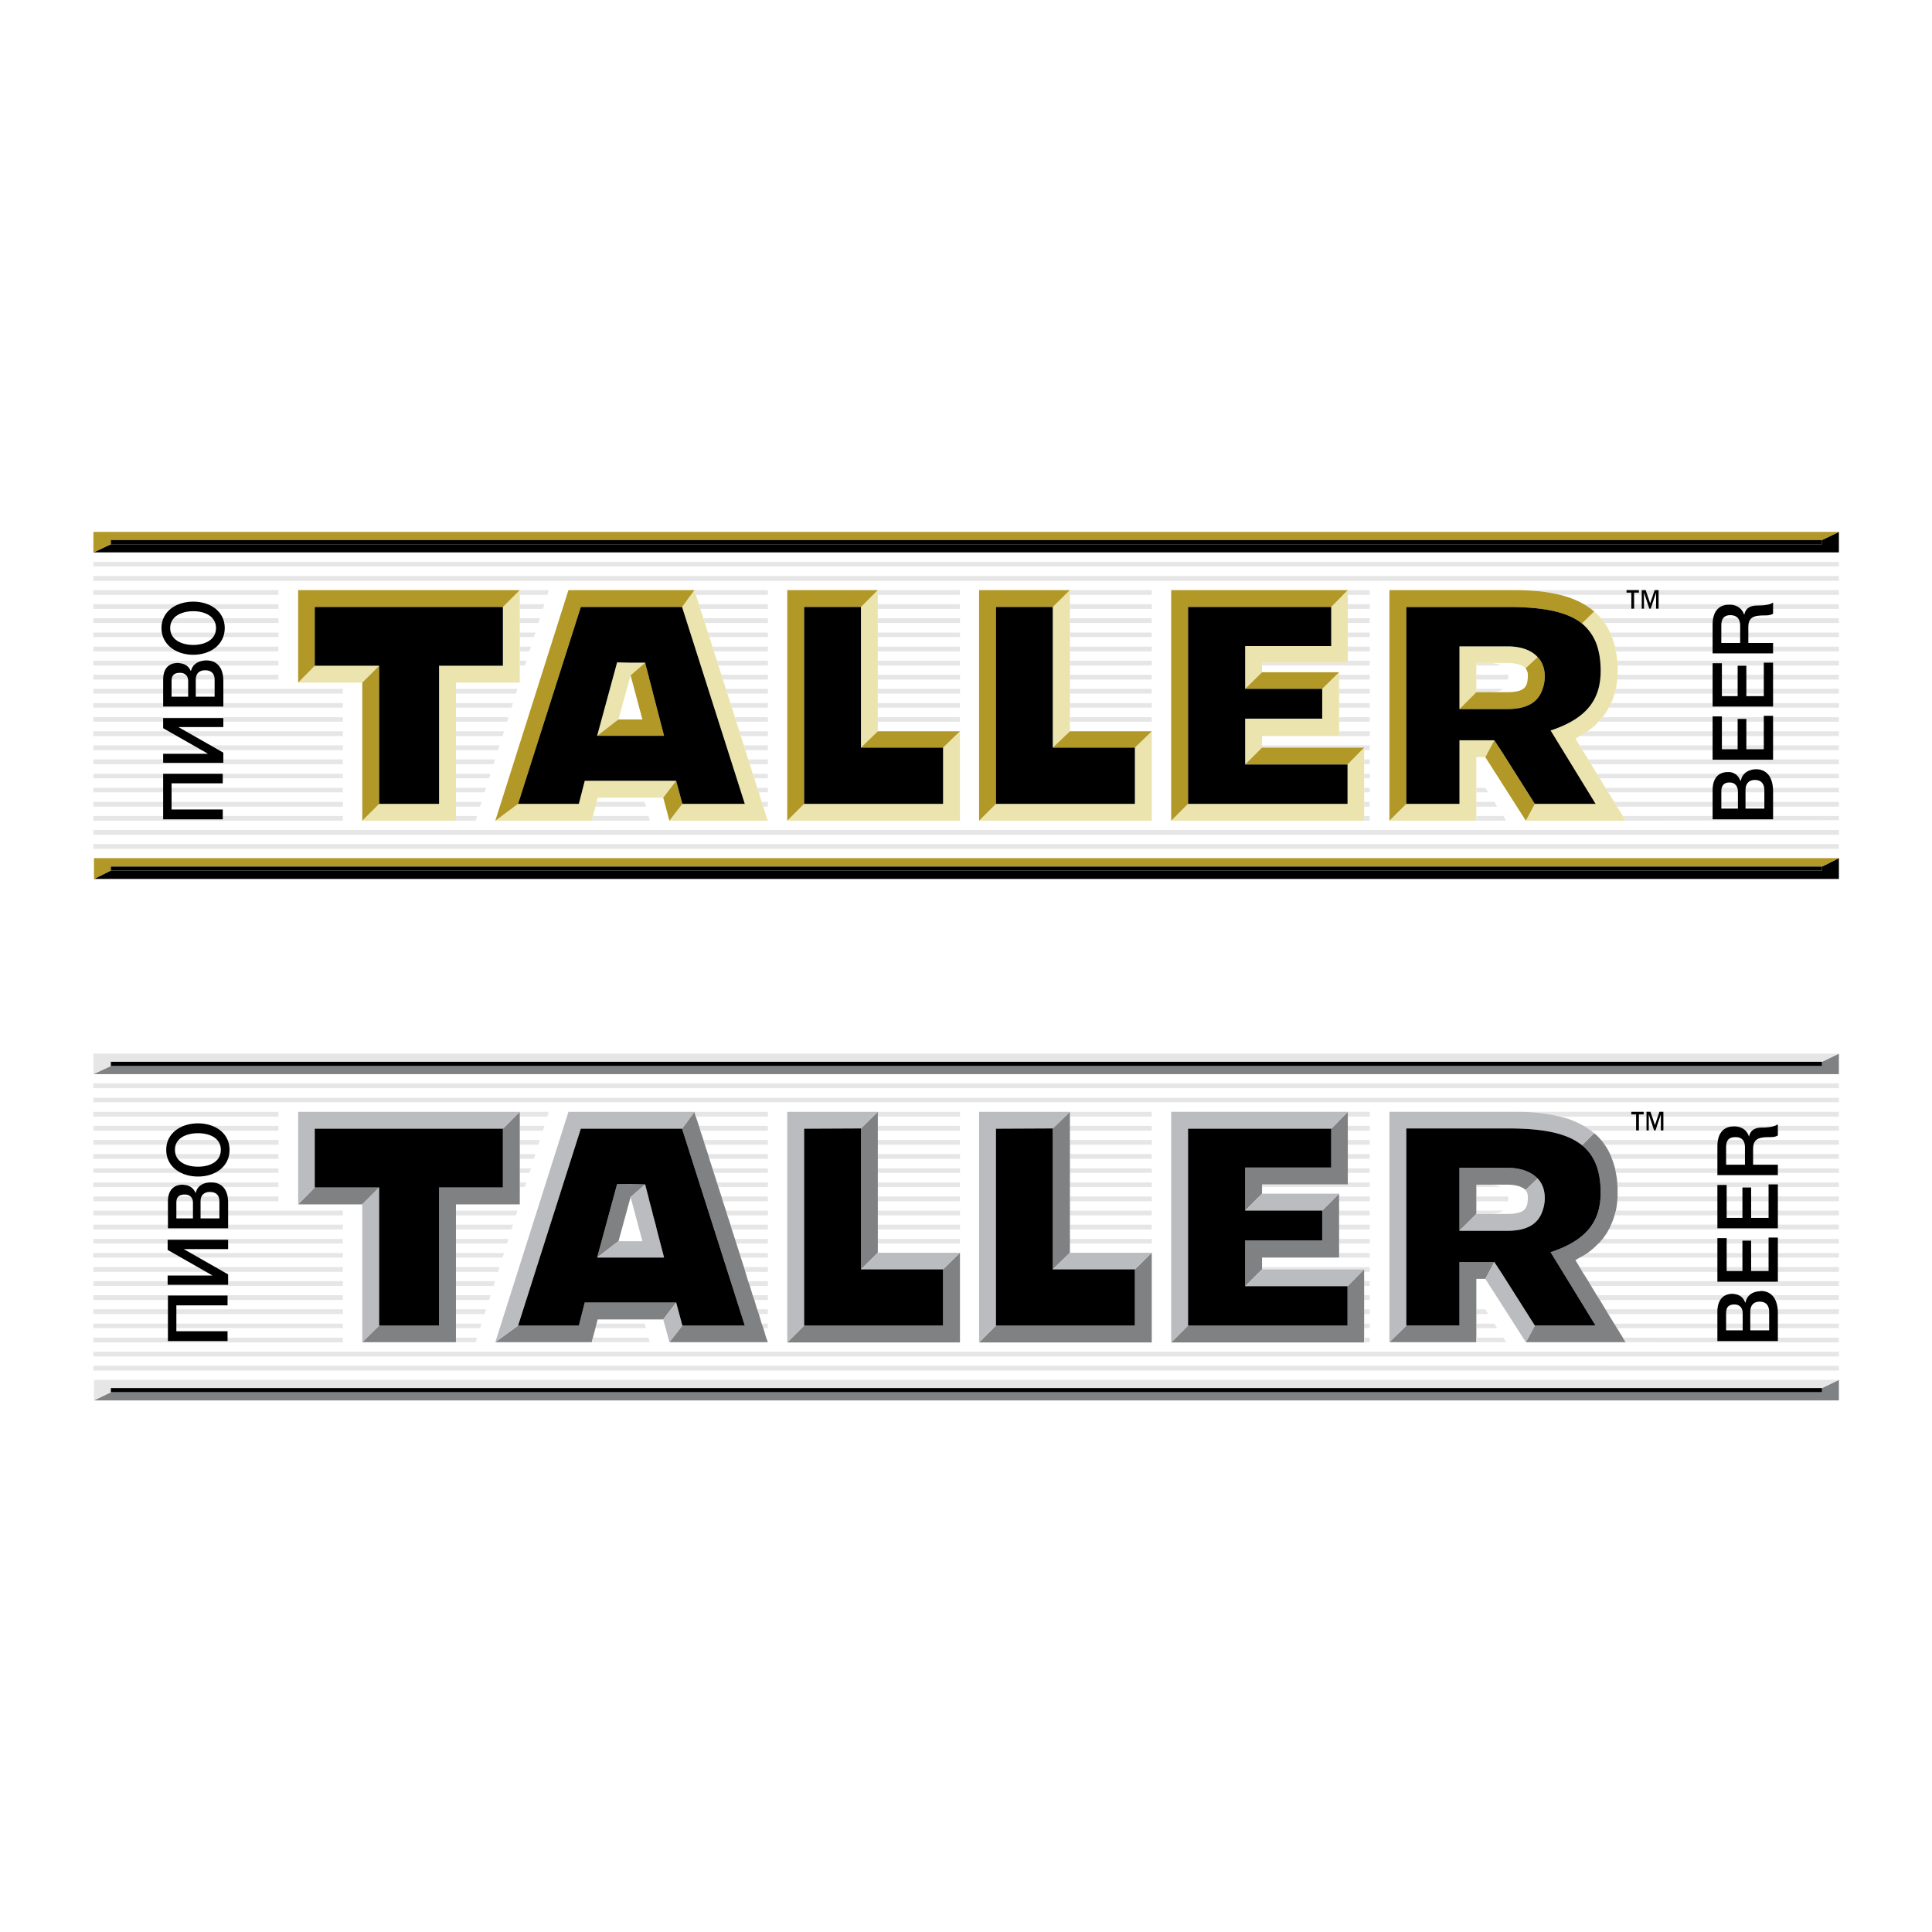<svg xmlns="http://www.w3.org/2000/svg" width="2500" height="2500" viewBox="0 0 192.756 192.756"><g fill-rule="evenodd" clip-rule="evenodd"><path fill="#fff" d="M0 0h192.756v192.756H0V0z"/><path fill="#fff" d="M8.504 52.364h175.748v35.974H8.504V52.364zM61.4 72.006l-1.235.955 1.235-.955zM66.142 72.961l-.252-.955.252.955z"/><path fill="#fff" d="M149.373 80.481h-2.078v.927h2.695l-.617-.927zM64.683 67.32l-.253-.925.253.925zM65.047 68.724l-.252-.926.252.926zM65.777 71.558l-.252-.954.252.954zM65.413 70.155l-.253-.954.253.954zM95.775 75.767v-.926.926zM51.382 59.351l-.786.786.786-.786zM95.775 74.364v-.926.926zM95.775 77.198v-.954.954zM95.775 78.601v-.954.954zM95.775 80.004v-.954.954zM95.775 81.408v-.927.927zM181.783 86.458l1.684-.842-1.684.842zM11.058 54.3v-.421.421h170.725H11.058z"/><path d="M96.42 52.364H8.504v35.975h175.748V52.364H96.42zm87.047 35.329H9.374v-2.077h174.092v2.077h.001zm0-3.003H9.318v-.477H183.466v.477h.001zm0-1.402H9.318v-.478H183.466v.478h.001zm0-25.34H9.318v-.477H183.466v.477h.001zm0-1.431H9.318v-.449H183.466v.449h.001zm0-1.403H9.318v-2.049H183.466v2.049h.001zM181.783 86.851H11.058h170.725z" fill="#fff"/><path fill="#e6e6e7" d="M9.318 56.517h174.149v-.449H9.318v.449zM9.318 57.948h174.149v-.477H9.318v.477zM95.775 59.351v-.477h-8.194v.477h8.194zM134.471 59.351h2.189v-.477h-10.158 7.969v.477zM155.629 59.351h27.838v-.477h-32.158c1.261.028 2.806.084 4.32.477zM9.318 58.874v.477h18.464v-.477H9.318zM97.852 58.874h-.168.168zM114.912 59.351v-.477h-8.166v.477h8.166zM54.609 59.351l.141-.477h-2.891v.477h2.75zM51.382 59.351l.477-.477-.477.477zM54.329 60.277h-2.47v.477h2.301l.169-.477zM106.746 60.754h8.166v-.477h-8.166v.477zM69.874 60.754h6.735v-.477h-6.875l.14.477zM134.471 60.754h2.189v-.477h-2.189v.477zM9.318 60.277v.477h18.464v-.477H9.318zM158.016 60.277c.252.14.477.309.729.477h24.723v-.477h-25.452zM50.175 60.558H31.402h18.773zM87.581 60.754h8.194v-.477h-8.194v.477zM9.318 61.68v.477h18.464v-.477H9.318zM70.323 62.157h6.286v-.477h-6.426l.14.477zM87.581 62.157h8.194v-.477h-8.194v.477zM106.746 62.157h8.166v-.477h-8.166v.477zM134.471 62.157h2.189v-.477h-2.189v.477zM53.879 61.68h-2.02v.477h1.852l.168-.477zM159.727 61.68c.141.168.252.309.365.477h23.375v-.477h-23.74zM134.471 63.56h2.189v-.449h-2.189v.449zM70.772 63.56h5.837v-.449h-5.977l.14.449zM183.467 63.56v-.449h-22.842c.084.141.141.309.195.449h22.647zM106.746 63.56h8.166v-.449h-8.166v.449zM87.581 63.56h8.194v-.449h-8.194v.449zM9.318 63.111v.449h18.464v-.449H9.318zM53.43 63.111h-1.571v.449h1.403l.168-.449zM106.746 64.992h8.166v-.478h-8.166v.478zM52.981 64.514h-1.122v.478h.954l.168-.478zM71.221 64.992h5.388v-.478h-5.528l.14.478zM183.467 64.992v-.478h-22.336c.027.14.055.309.084.478h22.252zM134.471 64.992h2.189v-.478h-2.189v.478zM9.318 64.514v.478h18.464v-.478H9.318zM87.581 64.992h8.194v-.478h-8.194v.478zM183.467 66.395v-.477h-22.113c0 .14 0 .309.029.477h22.084zM106.746 66.395h8.166v-.478h-8.166v.478zM64.43 66.395l-.056-.281.056.281zM134.471 66.114h-8.559v.281h10.748v-.478h-2.189v.197zM52.532 65.917h-.673v.478h.505l.168-.478zM71.67 66.395h4.939v-.478H71.53l.14.478zM148.418 66.142h-1.123v.252h2.498c-.365-.168-.814-.252-1.375-.252zM87.581 66.395h8.194v-.478h-8.194v.478zM9.318 65.917v.478h18.464v-.478H9.318zM183.467 67.798v-.478h-22.084c0 .168-.029.309-.029.478h22.113zM9.318 67.32v.478h18.464v-.478H9.318zM87.581 67.798h8.194v-.478h-8.194v.478zM106.746 67.798h8.166v-.478h-8.166v.478zM150.467 67.601a.495.495 0 0 0 0-.281h-3.172v.478h3.172v-.197zM133.602 67.798h3.058v-.478h-3.058v.478zM64.795 67.798l-.112-.478.112.478zM72.119 67.798h4.49v-.478h-4.63l.14.478zM51.634 68.724h-6.145v.477h5.977l.168-.477zM65.16 69.201l-.113-.477.113.477zM106.746 69.201h8.166v-.477h-8.166v.477zM150.018 68.724h-2.723v.336h1.123c.814 0 1.291-.112 1.6-.336zM183.467 69.201v-.477h-22.252c-.057.168-.084.336-.141.477h22.393zM9.318 68.724v.477h24.89v-.477H9.318zM133.602 69.201h3.058v-.477h-3.058v.477zM87.581 69.201h8.194v-.477h-8.194v.477zM72.568 69.201h4.041v-.477h-4.181l.14.477zM106.746 70.604h8.166v-.449h-8.166v.449zM51.186 70.155h-5.697v.449h5.528l.169-.449zM133.602 70.604h3.058v-.449h-3.058v.449zM73.017 70.604h3.592v-.449h-3.732l.14.449zM183.467 70.604v-.449h-22.73c-.055.14-.139.309-.225.449h22.955zM9.318 70.155v.449h24.89v-.449H9.318zM65.525 70.604l-.112-.449.112.449zM87.581 70.604h8.194v-.449h-8.194v.449zM106.746 72.006h8.166v-.448h-8.166v.448zM61.708 71.782l-.308.224.308-.224zM159.475 72.006h23.992v-.449h-23.572c-.111.112-.195.253-.309.365-.027.029-.084.057-.111.084zM65.89 72.006l-.113-.448.113.448zM87.581 72.006h8.194v-.448h-8.194v.448zM50.736 71.558h-5.247v.448h5.107l.14-.448zM73.466 72.006h3.143v-.448h-3.283l.14.448zM9.318 71.558v.448h24.89v-.448H9.318zM133.602 72.006h3.058v-.448h-3.058v.448zM183.467 73.438v-.477h-25.088c-.225.168-.477.309-.756.477h25.844zM133.602 73.438h-7.69 10.748v-.477h-3.058v.477zM73.915 73.438h2.694v-.477h-2.834l.14.477zM66.254 73.41l-.112-.449.112.449zM60.165 72.961l-.589.449.589-.449zM9.318 72.961v.477h24.89v-.477H9.318zM95.775 73.438v-.477.477zM50.287 72.961h-4.798v.477h4.658l.14-.477zM49.838 74.364h-4.349v.477h4.209l.14-.477zM95.775 74.841v-.477.477zM74.364 74.841h2.245v-.477h-2.385l.14.477zM183.467 74.841v-.477h-25.873l.281.477h25.592zM136.66 74.364h-10.748v.224H136.1v.253h.56v-.477zM9.318 74.364v.477h24.89v-.477H9.318zM74.813 76.244h1.796v-.477h-1.964l.168.477zM49.389 75.767h-3.9v.477h3.761l.139-.477zM183.467 76.244v-.477h-25.002l.279.477h24.723zM95.775 76.244v-.477.477zM136.66 75.767h-.56v.477h.56v-.477zM9.318 75.767v.477h24.89v-.477H9.318zM75.262 77.647h1.347v-.449h-1.516l.169.449zM48.94 77.198h-3.451v.449H48.8l.14-.449zM9.318 77.198v.449h24.89v-.449H9.318zM136.66 77.198h-.56v.449h.56v-.449zM183.467 77.647v-.449h-24.16l.306.449h23.854zM95.775 77.647v-.449.449zM48.492 78.601h-3.003v.449h2.862l.141-.449zM95.775 79.05v-.449.449zM75.711 79.05h.898v-.449h-1.067l.169.449zM147.295 79.05h1.18l-.282-.449h-.898v.449zM136.66 78.601h-.56v.449h.56v-.449zM9.318 78.601v.449h24.89v-.449H9.318zM183.467 79.05v-.449h-23.291l.281.449h23.01zM95.775 80.481v-.477.477zM9.318 80.004v.477h24.89v-.477H9.318zM136.66 80.004h-.56v.477h.56v-.477zM147.295 80.481h2.078l-.281-.477h-1.797v.477zM76.16 80.481h.449v-.477h-.617l.168.477zM183.467 80.481v-.477h-22.422l.281.477h22.141zM59.408 80.481h5.05l-.14-.477H59.52l-.112.477zM48.042 80.004h-2.553v.477h2.413l.14-.477zM95.775 81.408v.476-.476zM9.318 83.288h174.149v-.478H9.318v.478zM9.318 84.69h174.149v-.477H9.318v.477z"/><path fill="#fff" d="M62.915 67.377l-1.207 4.405h2.385l-1.178-4.405z"/><path d="M181.783 54.3H11.058l-1.74.814h174.149v-2.049l-1.684.814v.421zM181.783 86.851H11.058l-1.684.842H183.467v-2.077l-1.684.842v.393z"/><path fill="#b29826" d="M9.318 55.114l1.74-.814v-.421h170.725l1.684-.814H9.318v2.049zM9.374 87.693l1.684-.842v-.393h170.725l1.684-.842H9.374v2.077z"/><path d="M145.611 64.486v6.257l1.684-1.684v-2.917h3.088c.842 0 1.486.196 1.824.533l1.205-1.123c-.645-.701-1.684-1.066-3.029-1.066h-4.772zM147.295 80.004v-4.462h.898l.899-1.683h-3.481v6.342h-5.302l-1.684 1.683h8.67v-1.88zM159.053 61.006l-1.234 1.207h.027a4.885 4.885 0 0 1 1.375 1.88c.311.786.479 1.712.479 2.834 0 2.89-1.432 4.686-4.658 5.837l-.338.112 4.49 7.324h-6.061l-.898 1.684h9.961l-.279-.477-.59-.926-.281-.478-.588-.954-.281-.449-.562-.954-.307-.449-.562-.954-.279-.477-.59-.926-.281-.477-.42-.674c.168-.084.309-.168.449-.252.279-.168.531-.309.756-.477.422-.281.787-.59 1.096-.955.027-.028.084-.056.111-.083.113-.112.197-.253.309-.365.225-.309.449-.618.617-.954.086-.14.17-.309.225-.449.141-.309.254-.617.338-.954.057-.141.084-.309.141-.477a9.52 9.52 0 0 0 .139-.926c0-.169.029-.309.029-.478v-.393-.533c-.029-.168-.029-.337-.029-.477a8.077 8.077 0 0 0-.139-.926c-.029-.169-.057-.337-.084-.478a9.597 9.597 0 0 0-.311-.954c-.055-.14-.111-.308-.195-.449a5.36 5.36 0 0 0-.533-.954 5.61 5.61 0 0 0-.365-.477 8.281 8.281 0 0 0-.677-.672zM132.816 64.458h-8.587v4.266l1.683-1.656V66.114h8.559V58.874l-1.655 1.684v3.9zM125.912 73.438h7.69V67.068l-1.684 1.656v2.974h-7.689v4.574l1.683-1.684V73.438zM136.1 80.481V74.588l-1.657 1.684v3.929h-15.91l-1.683 1.683h19.25v-1.403zM105.035 60.558v14.03l1.711-1.627V58.874l-1.711 1.684zM114.912 80.481V72.961l-1.683 1.627v5.613H99.367l-1.683 1.683h17.228v-1.403zM59.52 80.004l.111-.421h6.539l1.291-1.683h-9.12l-.59 2.301H51.69l-2.273 1.683h9.625l.113-.476.253-.927.112-.477z" fill="#ece4ae"/><path fill="#ece4ae" d="M68.05 60.558l6.258 19.643h-6.229l-1.291 1.683h9.821v-.028l-.169-.448-.28-.927-.168-.477-.281-.954-.169-.449-.28-.954-.169-.449-.28-.954-.168-.477-.281-.926-.14-.477-.309-.926-.14-.477-.309-.955-.14-.448-.309-.954-.14-.449-.309-.954-.14-.477-.309-.926-.14-.478-.309-.925-.14-.478-.309-.925-.14-.478-.309-.954-.14-.449-.309-.954-.14-.477-.309-.926-.14-.477-.309-.926-.14-.477-1.235 1.684zM60.165 72.961l1.235-.955.308-.224 1.207-4.405 1.459-1.263-2.806-.029-1.992 7.325.589-.449zM37.828 66.422h-6.426l-1.655 1.684h6.397l1.684-1.684zM50.596 60.137l-.421.421v5.864h-6.37v13.779h-5.977l-1.684 1.683h9.345V68.106H51.859v-9.232l-.477.477-.786.786zM85.897 60.558v14.03l1.684-1.627V58.874l-1.684 1.684zM95.775 80.481V72.961l-1.684 1.627v5.613H80.229l-1.684 1.683h17.23v-1.403z"/><path d="M138.625 81.884l1.684-1.684V60.558h10.074c3.227 0 5.836.364 7.463 1.655h-.027l1.234-1.207c-.111-.084-.225-.168-.309-.252-.252-.168-.477-.337-.729-.477a8.752 8.752 0 0 0-2.387-.926c-1.514-.393-3.059-.449-4.32-.477h-12.684v23.01h.001zM149.092 73.859l-.899 1.683 4.041 6.342.899-1.683-4.041-6.342z" fill="#b29826"/><path d="M152.207 66.675c.055.084.279.309.225.926-.057.87-.254 1.459-2.049 1.459h-3.088l-1.684 1.684h4.771c1.936 0 3.059-.646 3.508-1.964.111-.309.195-.646.225-1.038.055-.87-.17-1.628-.703-2.189l-1.205 1.122zM118.533 80.201V60.558h14.283l1.654-1.684h-17.621v23.01l1.684-1.683z" fill="#b29826"/><path fill="#b29826" d="M133.602 67.068h-7.69l-1.683 1.656h7.689l1.684-1.656zM124.229 76.272h10.214l1.657-1.684h-10.188l-1.683 1.684zM99.367 80.201V60.558h5.668l1.711-1.684h-9.062v23.01l1.683-1.683zM105.035 74.588h8.194l1.683-1.627h-8.166l-1.711 1.627zM68.079 80.201l-.618-2.301-1.291 1.683.618 2.301 1.291-1.683zM49.417 81.884l2.273-1.683 6.258-19.643H68.05l1.235-1.684H56.713l-7.296 23.01zM62.915 67.377l1.178 4.405h-2.385l-.308.224-1.235.955-.589.449h6.678l-.112-.449-.252-.955-.113-.448-.252-.954-.112-.449-.253-.954-.113-.477-.252-.926-.112-.478-.253-.925-.056-.281-1.459 1.263zM37.828 80.201V66.422l-1.684 1.684v13.778l1.684-1.683zM31.402 66.422v-5.864h18.773l.421-.421.786-.786.477-.477H29.747v9.232l1.655-1.684zM80.229 80.201V60.558h5.668l1.684-1.684h-9.036v23.01l1.684-1.683zM85.897 74.588h8.194l1.684-1.627h-8.194l-1.684 1.627z"/><path d="M37.828 80.201h5.977V66.422h6.37v-5.864H31.402v5.864h6.426v13.779zM68.05 60.558H57.948L51.69 80.201h6.061l.59-2.301H67.461l.618 2.301h6.229L68.05 60.558zM62.915 73.41h-3.339l1.992-7.324 1.347.028h1.459l.056.281.252.926.112.478.252.926.113.477.252.954.112.449.252.954.113.449.252.955.112.449h-3.337v-.002zM155.041 72.765c3.227-1.151 4.658-2.947 4.658-5.837 0-1.123-.168-2.048-.479-2.834a4.885 4.885 0 0 0-1.375-1.88c-1.627-1.291-4.236-1.655-7.463-1.655h-10.074v19.643h5.303V73.86h3.48l.785 1.206 3.256 5.136h6.061l-4.49-7.324.338-.113zm-.926-5.023a3.812 3.812 0 0 1-.225 1.038c-.449 1.318-1.572 1.964-3.508 1.964h-4.772v-6.257h4.772c1.346 0 2.385.365 3.029 1.066.534.561.759 1.319.704 2.189zM124.229 71.698h7.689v-2.974h-7.689v-4.266h8.587v-3.9h-14.283v19.643h15.91v-3.929h-10.214v-4.574zM105.035 60.558h-5.668v19.643h13.862v-5.613h-8.194v-14.03zM85.897 60.558h-5.668v19.643h13.862v-5.613h-8.194v-14.03zM181.783 54.3v-.421H11.058v.421h170.725zM181.783 86.851v-.393H11.058v.393h170.725z"/><path fill="#e6e6e7" d="M34.208 81.408H9.318v.476h24.89v-.476zM45.489 81.408v.476h1.964l.14-.476h-2.104zM59.155 81.408l-.113.476h5.781l-.113-.476h-5.555zM69.285 58.874l.14.477h7.184v-.477h-7.324zM136.66 81.884v-.476h-.56v.476h.56zM150.27 81.884l-.28-.476h-2.695v.476h2.975zM161.916 81.408l.279.476 21.272-.055v-.421h-21.551z"/><path d="M165.479 60.726h-.252v-1.6l-.533 1.6h-.141l-.533-1.6v1.6h-.225v-1.852h.395l.447 1.319.449-1.319h.393v1.852zm-1.963-1.6h-.479v1.6h-.279v-1.6h-.479v-.252h1.236v.252h.001zM170.867 75.795v-4.322h.926v3.283h1.572v-3.03h.869v3.03h1.741v-3.339h.925v4.378h-6.033zM170.867 70.492V66.17h.926v3.283h1.572v-3.031h.869v3.031h1.741v-3.339h.925v4.378h-6.033zM175.217 76.749h-.113c-.758.056-1.289.449-1.43 1.151h-.029c-.195-.505-.561-.814-1.066-.87h-.195c-1.012 0-1.516.701-1.516 1.796v2.918H176.901v-2.778c-.001-1.544-.731-2.217-1.684-2.217zm-1.824 3.928h-1.656v-1.711c0-.561.225-.898.814-.898h.027c.533 0 .814.393.814.898v1.711h.001zm2.636 0h-1.879v-1.852c0-.646.336-1.01.926-1.01h.027c.59 0 .926.365.926 1.01v1.852zM176.002 61.4c.309 0 .617 0 .898-.169v-1.123c-.252.225-.898.309-1.6.309-.955 0-1.207.533-1.264.897h-.027c-.057-.168-.309-.897-1.318-.981h-.197c-1.01 0-1.627.673-1.627 1.992v2.862H176.9V64.15h-2.469v-1.572c.001-.954.477-1.178 1.571-1.178zm-2.385 2.75h-1.881v-1.712c0-.562.141-1.066.928-1.066h.027c.617.028.926.393.926 1.038v1.74zM22.282 76.104v-1.011l-4.434-2.525v-.028h4.434v-.898h-6.005v1.01l4.433 2.525v.029h-4.433v.898h6.005zM20.599 65.889h-.112c-.758.057-1.291.421-1.432 1.039h-.028c-.196-.449-.561-.702-1.066-.758-.056-.028-.14-.028-.196-.028-1.01 0-1.487.645-1.487 1.656v2.694h6.006v-2.554c-.002-1.432-.732-2.049-1.685-2.049zm-1.825 3.62h-1.656v-1.572c0-.533.225-.813.842-.813.533 0 .814.336.814.813v1.572zm2.638 0h-1.88v-1.711c0-.589.336-.926.926-.926h.028c.589 0 .926.337.926.926v1.711zM19.28 65.328c1.711 0 3.143-1.01 3.143-2.666s-1.431-2.637-3.143-2.637c-1.712 0-3.171.981-3.171 2.637s1.459 2.666 3.171 2.666zm0-4.349c1.15 0 2.272.505 2.272 1.683 0 1.179-1.122 1.684-2.272 1.684-1.151 0-2.301-.505-2.301-1.684 0-1.178 1.15-1.683 2.301-1.683zM22.226 78.152v-.954h-5.949v4.546h5.949v-.982h-5.107v-2.61h5.107z"/><path fill="#fff" d="M8.504 104.418h175.748v35.975H8.504v-35.975zM61.4 124.061l-1.235.953 1.235-.953zM66.142 125.014l-.252-.953.252.953z"/><path fill="#fff" d="M149.373 132.508h-2.078v.953h2.695l-.617-.953zM64.683 119.375l-.253-.955.253.955zM65.047 120.777l-.252-.925.252.925zM65.777 123.611l-.252-.953.252.953zM65.413 122.18l-.253-.926.253.926zM95.775 127.82v-.925.925zM51.382 111.404l-.786.785.786-.785zM95.775 126.418v-.953.953zM95.775 129.225v-.928.928zM95.775 130.627v-.926.926zM95.775 132.059v-.955.955zM95.775 133.461v-.953.953zM181.783 138.484l1.684-.814-1.684.814zM11.058 106.354v-.42.42h170.725H11.058z"/><path d="M96.42 104.418H8.504v35.975h175.748v-35.975H96.42zm87.047 35.301H9.374v-2.049h174.092v2.049h.001zm0-2.975H9.318v-.477H183.466v.477h.001zm0-1.402H9.318v-.477H183.466v.477h.001zm0-25.367H9.318v-.449H183.466v.449h.001zm0-1.405H9.318v-.477H183.466v.477h.001zm0-1.402H9.318v-2.049H183.466v2.049h.001zM181.783 138.904H11.058h170.725z" fill="#fff"/><path fill="#e6e6e7" d="M9.318 108.57h174.149v-.476H9.318v.476zM9.318 109.975h174.149v-.45H9.318v.45zM95.775 111.404v-.476h-8.194v.476h8.194zM134.471 111.404h2.189v-.477h-10.158 7.969v.477zM155.629 111.404h27.838v-.477h-32.158c1.261.001 2.806.085 4.32.477zM9.318 110.928v.476h18.464v-.476H9.318zM97.852 110.928h-.168.168zM114.912 111.404v-.476h-8.166v.476h8.166zM54.609 111.404l.141-.476h-2.891v.476h2.75zM51.382 111.404l.477-.476-.477.476zM54.329 112.33h-2.47v.479h2.301l.169-.479zM106.746 112.809h8.166v-.479h-8.166v.479zM69.874 112.809h6.735v-.479h-6.875l.14.479zM134.471 112.809h2.189v-.479h-2.189v.479zM9.318 112.33v.479h18.464v-.479H9.318zM158.016 112.33c.252.141.477.311.729.479h24.723v-.479h-25.452zM50.175 112.611H31.402h18.773zM87.581 112.809h8.194v-.479h-8.194v.479zM9.318 113.734v.477h18.464v-.477H9.318zM70.323 114.211h6.286v-.477h-6.426l.14.477zM87.581 114.211h8.194v-.477h-8.194v.477zM106.746 114.211h8.166v-.477h-8.166v.477zM134.471 114.211h2.189v-.477h-2.189v.477zM53.879 113.734h-2.02v.477h1.852l.168-.477zM159.727 113.734c.141.141.252.309.365.477h23.375v-.477h-23.74zM134.471 115.613h2.189v-.476h-2.189v.476zM70.772 115.613h5.837v-.476h-5.977l.14.476zM183.467 115.613v-.477h-22.842c.084.168.141.309.195.477h22.647zM106.746 115.613h8.166v-.476h-8.166v.476zM87.581 115.613h8.194v-.476h-8.194v.476zM9.318 115.137v.476h18.464v-.476H9.318zM53.43 115.137h-1.571v.476h1.403l.168-.476zM106.746 117.018h8.166v-.45h-8.166v.45zM52.981 116.568h-1.122v.45h.954l.168-.45zM71.221 117.018h5.388v-.45h-5.528l.14.45zM183.467 117.018v-.449h-22.336c.027.141.055.309.084.449h22.252zM134.471 117.018h2.189v-.45h-2.189v.45zM9.318 116.568v.45h18.464v-.45H9.318zM87.581 117.018h8.194v-.45h-8.194v.45zM183.467 118.42v-.449h-22.113c0 .141 0 .309.029.449h22.084zM106.746 118.42h8.166v-.449h-8.166v.449zM64.43 118.42l-.056-.252.056.252zM134.471 118.168h-8.559v.252h10.748v-.449h-2.189v.197zM52.532 117.971h-.673v.449h.505l.168-.449zM71.67 118.42h4.939v-.449H71.53l.14.449zM148.418 118.195h-1.123v.225h2.498c-.365-.141-.814-.225-1.375-.225zM87.581 118.42h8.194v-.449h-8.194v.449zM9.318 117.971v.449h18.464v-.449H9.318zM183.467 119.852v-.477h-22.084c0 .168-.029.309-.029.477h22.113zM9.318 119.375v.477h18.464v-.477H9.318zM87.581 119.852h8.194v-.477h-8.194v.477zM106.746 119.852h8.166v-.477h-8.166v.477zM150.467 119.654a.488.488 0 0 0 0-.279h-3.172v.477h3.172v-.198zM133.602 119.852h3.058v-.477h-3.058v.477zM64.795 119.852l-.112-.477.112.477zM72.119 119.852h4.49v-.477h-4.63l.14.477zM51.634 120.777h-6.145v.477h5.977l.168-.477zM65.16 121.254l-.113-.477.113.477zM106.746 121.254h8.166v-.477h-8.166v.477zM150.018 120.777h-2.723v.336h1.123c.814 0 1.291-.111 1.6-.336zM183.467 121.254v-.477h-22.252c-.057.168-.084.309-.141.477h22.393zM9.318 120.777v.477h24.89v-.477H9.318zM133.602 121.254h3.058v-.477h-3.058v.477zM87.581 121.254h8.194v-.477h-8.194v.477zM72.568 121.254h4.041v-.477h-4.181l.14.477zM106.746 122.658h8.166v-.478h-8.166v.478zM51.186 122.18h-5.697v.478h5.528l.169-.478zM133.602 122.658h3.058v-.478h-3.058v.478zM73.017 122.658h3.592v-.478h-3.732l.14.478zM183.467 122.658v-.479h-22.73c-.055.17-.139.338-.225.479h22.955zM9.318 122.18v.478h24.89v-.478H9.318zM65.525 122.658l-.112-.478.112.478zM87.581 122.658h8.194v-.478h-8.194v.478zM106.746 124.061h8.166v-.45h-8.166v.45zM61.708 123.836l-.308.225.308-.225zM159.475 124.061h23.992v-.449h-23.572c-.111.113-.195.225-.309.365-.027.027-.084.056-.111.084zM65.89 124.061l-.113-.45.113.45zM87.581 124.061h8.194v-.45h-8.194v.45zM50.736 123.611h-5.247v.45h5.107l.14-.45zM73.466 124.061h3.143v-.45h-3.283l.14.45zM9.318 123.611v.45h24.89v-.45H9.318zM133.602 124.061h3.058v-.45h-3.058v.45zM183.467 125.465v-.451h-25.088c-.225.17-.477.311-.756.451h25.844zM133.602 125.465h-7.69 10.748v-.451h-3.058v.451zM73.915 125.465h2.694v-.451h-2.834l.14.451zM66.254 125.465l-.112-.451.112.451zM60.165 125.014l-.589.451.589-.451zM9.318 125.014v.451h24.89v-.451H9.318zM95.775 125.465v-.451.451zM50.287 125.014h-4.798v.451h4.658l.14-.451zM49.838 126.418h-4.349v.477h4.209l.14-.477zM95.775 126.895v-.477.477zM74.364 126.895h2.245v-.477h-2.385l.14.477zM183.467 126.895v-.477h-25.873l.281.477h25.592zM136.66 126.418h-10.748v.225H136.1v.252h.56v-.477zM9.318 126.418v.477h24.89v-.477H9.318zM74.813 128.297h1.796v-.477h-1.964l.168.477zM49.389 127.82h-3.9v.477h3.761l.139-.477zM183.467 128.297v-.477h-25.002l.279.477h24.723zM95.775 128.297v-.477.477zM136.66 127.82h-.56v.477h.56v-.477zM9.318 127.82v.477h24.89v-.477H9.318zM75.262 129.701h1.347v-.476h-1.516l.169.476zM48.94 129.225h-3.451v.476H48.8l.14-.476zM9.318 129.225v.476h24.89v-.476H9.318zM136.66 129.225h-.56v.476h.56v-.476zM183.467 129.701v-.476h-24.16l.306.476h23.854zM95.775 129.701v-.476.476zM48.492 130.627h-3.003v.477h2.862l.141-.477zM95.775 131.104v-.477.477zM75.711 131.104h.898v-.477h-1.067l.169.477zM147.295 131.104h1.18l-.282-.477h-.898v.477zM136.66 130.627h-.56v.477h.56v-.477zM9.318 130.627v.477h24.89v-.477H9.318zM183.467 131.104v-.477h-23.291l.281.477h23.01zM95.775 132.508v-.449.449zM9.318 132.059v.449h24.89v-.449H9.318zM136.66 132.059h-.56v.449h.56v-.449zM147.295 132.508h2.078l-.281-.449h-1.797v.449zM76.16 132.508h.449v-.449h-.617l.168.449zM183.467 132.508v-.449h-22.422l.281.449h22.141zM59.408 132.508h5.05l-.14-.449H59.52l-.112.449zM48.042 132.059h-2.553v.449h2.413l.14-.449zM95.775 133.461v.477-.477zM9.318 135.342h174.149v-.477H9.318v.477zM9.318 136.744h174.149v-.476H9.318v.476z"/><path fill="#fff" d="M62.915 119.43l-1.207 4.406h2.385l-1.178-4.406z"/><path fill="#808183" d="M181.783 106.354H11.058l-1.74.814h174.149v-2.049l-1.684.815v.42zM181.783 138.904H11.058l-1.684.815H183.467v-2.049l-1.684.814v.42z"/><path fill="#e6e6e7" d="M9.318 107.168l1.74-.814v-.42h170.725l1.684-.815H9.318v2.049zM9.374 139.719l1.684-.815v-.42h170.725l1.684-.814H9.374v2.049z"/><path d="M145.611 116.512v6.287l1.684-1.686v-2.919h3.088c.842 0 1.486.197 1.824.533l1.205-1.15c-.645-.674-1.684-1.066-3.029-1.066h-4.772v.001zM147.295 132.059v-4.463h.898l.899-1.684h-3.481v6.342h-5.302l-1.684 1.656h8.67v-1.851zM159.053 113.061l-1.234 1.207h.027a4.496 4.496 0 0 1 1.375 1.879c.311.758.479 1.713.479 2.836 0 2.889-1.432 4.686-4.658 5.836l-.338.111 4.49 7.324h-6.061l-.898 1.656h9.961l-.279-.449-.59-.953-.281-.449-.588-.955-.281-.477-.562-.926-.307-.477-.562-.928-.279-.477-.59-.926-.281-.477-.42-.701c.168-.084.309-.17.449-.252a4.92 4.92 0 0 0 .756-.451 7.448 7.448 0 0 0 1.096-.953c.027-.027.084-.057.111-.084.113-.141.197-.252.309-.365.225-.309.449-.617.617-.953.086-.141.17-.309.225-.479.141-.279.254-.617.338-.926.057-.168.084-.309.141-.477.055-.309.111-.617.139-.926 0-.168.029-.309.029-.477v-.393-.562c-.029-.141-.029-.309-.029-.449-.027-.336-.084-.645-.139-.953-.029-.141-.057-.309-.084-.449a9.616 9.616 0 0 0-.311-.955 3.302 3.302 0 0 0-.195-.477 5.139 5.139 0 0 0-.533-.926c-.113-.168-.225-.336-.365-.477a4.012 4.012 0 0 0-.677-.67zM132.816 116.484h-8.587v4.293l1.683-1.683v-.926h8.559v-7.24l-1.655 1.683v3.873zM125.912 125.465h7.69v-6.371l-1.684 1.683v2.975h-7.689v4.574l1.683-1.683v-1.178zM136.1 132.508v-5.865l-1.657 1.683v3.928h-15.91l-1.683 1.684h19.25v-1.43zM105.035 112.584v14.059l1.711-1.657v-14.058l-1.711 1.656zM114.912 132.508v-7.522l-1.683 1.657v5.611H99.367l-1.683 1.684h17.228v-1.43zM59.52 132.059l.111-.422h6.539l1.291-1.684h-9.12l-.59 2.301H51.69l-2.273 1.656h9.625l.113-.449.253-.953.112-.449z" fill="#808183"/><path fill="#808183" d="M68.05 112.611l6.258 19.643h-6.229l-1.291 1.656h9.821l-.169-.449-.28-.953-.168-.449-.281-.955-.169-.477-.28-.926-.169-.476-.28-.928-.168-.477-.281-.925-.14-.477-.309-.953-.14-.451-.309-.953-.14-.45-.309-.953-.14-.478-.309-.926-.14-.477-.309-.925-.14-.477-.309-.955-.14-.449-.309-.953-.14-.45-.309-.955-.14-.476-.309-.926-.14-.477-.309-.925-.14-.479-.309-.926-.14-.476-1.235 1.683zM60.165 125.014l1.235-.953.308-.225 1.207-4.406 1.459-1.262-2.806-.027-1.992 7.324.589-.451zM37.828 118.477h-6.426l-1.655 1.683h6.397l1.684-1.683zM50.596 112.189l-.421.422v5.866h-6.37v13.777h-5.977l-1.684 1.656h9.345v-13.75H51.859v-9.232l-.477.476-.786.785zM85.897 112.584v14.059l1.684-1.657v-14.058l-1.684 1.656zM95.775 132.508v-7.522l-1.684 1.657v5.611H80.229l-1.684 1.684h17.23v-1.43z"/><path d="M138.625 133.91l1.684-1.656v-19.67h10.074c3.227 0 5.836.365 7.463 1.684h-.027l1.234-1.207c-.111-.084-.225-.168-.309-.252-.252-.168-.477-.338-.729-.479a8.817 8.817 0 0 0-2.387-.926c-1.514-.393-3.059-.477-4.32-.477h-12.684v22.983h.001zM149.092 125.912l-.899 1.684 4.041 6.314.899-1.656-4.041-6.342z" fill="#bbbcbf"/><path d="M152.207 118.729c.055.084.279.309.225.926-.057.871-.254 1.459-2.049 1.459h-3.088l-1.684 1.686h4.771c1.936 0 3.059-.646 3.508-1.965.111-.309.195-.674.225-1.039.055-.898-.17-1.654-.703-2.217l-1.205 1.15zM118.533 132.254v-19.643h14.283l1.654-1.684h-17.621v23.01l1.684-1.683z" fill="#bbbcbf"/><path fill="#bbbcbf" d="M133.602 119.094h-7.69l-1.683 1.683h7.689l1.684-1.683zM124.229 128.326h10.214l1.657-1.683h-10.188l-1.683 1.683zM99.367 132.254v-19.643l5.668-.027 1.711-1.656h-9.062v23.01l1.683-1.684zM105.035 126.643h8.194l1.683-1.657h-8.166l-1.711 1.657zM68.079 132.254l-.618-2.301-1.291 1.684.618 2.273 1.291-1.656zM49.417 133.91l2.273-1.656 6.258-19.643H68.05l1.235-1.683H56.713l-7.296 22.982zM62.915 119.43l1.178 4.406h-2.385l-.308.225-1.235.953-.589.451h6.678l-.112-.451-.252-.953-.113-.45-.252-.953-.112-.478-.253-.926-.113-.477-.252-.925-.112-.477-.253-.955-.056-.252-1.459 1.262zM37.828 132.254v-13.777l-1.684 1.683v13.75l1.684-1.656zM31.402 118.477v-5.866h18.773l.421-.422.786-.785.477-.476H29.747v9.232l1.655-1.683zM80.229 132.254v-19.643l5.668-.027 1.684-1.656h-9.036v23.01l1.684-1.684zM85.897 126.643h8.194l1.684-1.657h-8.194l-1.684 1.657z"/><path d="M37.828 132.254h5.977v-13.777h6.37v-5.866H31.402v5.866h6.426v13.777zM68.05 112.611H57.948l-6.257 19.643h6.061l.59-2.301H67.462l.618 2.301h6.229l-6.259-19.643zm-5.135 12.854h-3.339l1.992-7.324h1.347l1.459.027.056.252.252.955.112.477.252.926.113.477.252.926.112.479.252.953.113.449.252.953.112.451h-3.337v-.001zM155.041 124.818c3.227-1.15 4.658-2.947 4.658-5.836 0-1.123-.168-2.078-.479-2.836a4.496 4.496 0 0 0-1.375-1.879c-1.627-1.318-4.236-1.684-7.463-1.684h-10.074v19.67h5.303v-6.342h3.48l.785 1.207 3.256 5.135h6.061l-4.49-7.324.338-.111zm-.926-5.023c-.029.365-.113.73-.225 1.039-.449 1.318-1.572 1.965-3.508 1.965h-4.772v-6.287h4.772c1.346 0 2.385.393 3.029 1.066.534.563.759 1.318.704 2.217zM124.229 123.752h7.689v-2.975h-7.689v-4.293h8.587v-3.873h-14.283v19.643h15.91v-3.928h-10.214v-4.574zM105.035 112.584l-5.668.027v19.643h13.862v-5.611h-8.194v-14.059zM85.897 112.584l-5.668.027v19.643h13.862v-5.611h-8.194v-14.059zM181.783 106.354v-.42H11.058v.42h170.725zM181.783 138.904v-.42H11.058v.42h170.725z"/><path fill="#e6e6e7" d="M34.208 133.461H9.318v.477h24.89v-.477zM45.489 133.461v.449h1.964l.14-.449h-2.104zM59.155 133.461l-.113.449h5.781l-.113-.449h-5.555zM69.285 110.928l.14.476h7.184v-.476h-7.324zM136.66 133.91v-.449h-.56v.477l.56-.028zM150.27 133.91l-.28-.449h-2.695v.449h2.975zM161.916 133.461l.279.449 21.272.028v-.477h-21.551z"/><path d="M165.957 112.779h-.254v-1.6l-.533 1.6h-.139l-.533-1.6v1.6h-.225v-1.852h.393l.449 1.318.449-1.318h.393v1.852zm-1.965-1.599h-.477v1.6h-.281v-1.6h-.477v-.252h1.234v.252h.001zM171.344 127.877v-4.35h.926v3.284h1.572v-3.032h.869v3.032h1.74v-3.34h.926v4.406h-6.033zM171.344 122.545v-4.32h.926v3.283h1.572v-3.031h.869v3.031h1.74v-3.34h.926v4.377h-6.033zM175.693 128.803c-.027 0-.084.027-.111.027-.758.029-1.291.422-1.432 1.123h-.027c-.197-.504-.562-.785-1.066-.842-.086-.027-.141-.027-.197-.027-1.01 0-1.516.701-1.516 1.795v2.918H177.377v-2.777c0-1.543-.729-2.217-1.684-2.217zm-1.824 3.927h-1.654v-1.711c0-.561.223-.869.812-.869h.029c.533 0 .812.365.812.869v1.711h.001zm2.639 0h-1.881v-1.852c0-.645.336-1.01.926-1.01h.029c.588 0 .926.365.926 1.01v1.852zM176.479 113.453c.311 0 .619 0 .898-.168v-1.123c-.252.225-.898.338-1.6.338-.953 0-1.207.533-1.262.869h-.029c-.055-.168-.309-.898-1.318-.982h-.197c-1.01 0-1.627.674-1.627 1.992v2.863H177.377v-1.039h-2.469v-1.543c0-.982.477-1.207 1.571-1.207zm-2.385 2.75h-1.879v-1.711c0-.562.141-1.039.926-1.039h.027c.617 0 .926.365.926 1.01v1.74zM22.759 128.186v-1.04l-4.433-2.525h4.433v-.926h-6.033v1.01l4.434 2.527v.028h-4.434v.926h6.033zM21.076 117.971h-.112c-.758.029-1.291.393-1.431 1.039h-.028a1.264 1.264 0 0 0-1.066-.785c-.057 0-.141-.029-.197-.029-1.01 0-1.487.674-1.487 1.656v2.693h6.005v-2.553c-.001-1.431-.73-2.021-1.684-2.021zm-1.825 3.591H17.596v-1.57c0-.533.225-.814.842-.814.533 0 .813.336.813.814v1.57zm2.639 0h-1.88v-1.711c0-.59.336-.926.926-.926h.028c.589 0 .926.336.926.926v1.711zM19.757 117.383c1.711 0 3.143-.982 3.143-2.666 0-1.656-1.431-2.639-3.143-2.639-1.712 0-3.171.982-3.171 2.639-.001 1.683 1.459 2.666 3.171 2.666zm0-4.322c1.15 0 2.273.477 2.273 1.656 0 1.205-1.123 1.684-2.273 1.684-1.151 0-2.301-.479-2.301-1.684 0-1.18 1.15-1.656 2.301-1.656zM22.703 130.234v-.982h-5.949v4.545h5.949v-.981h-5.107v-2.582h5.107z"/></g></svg>